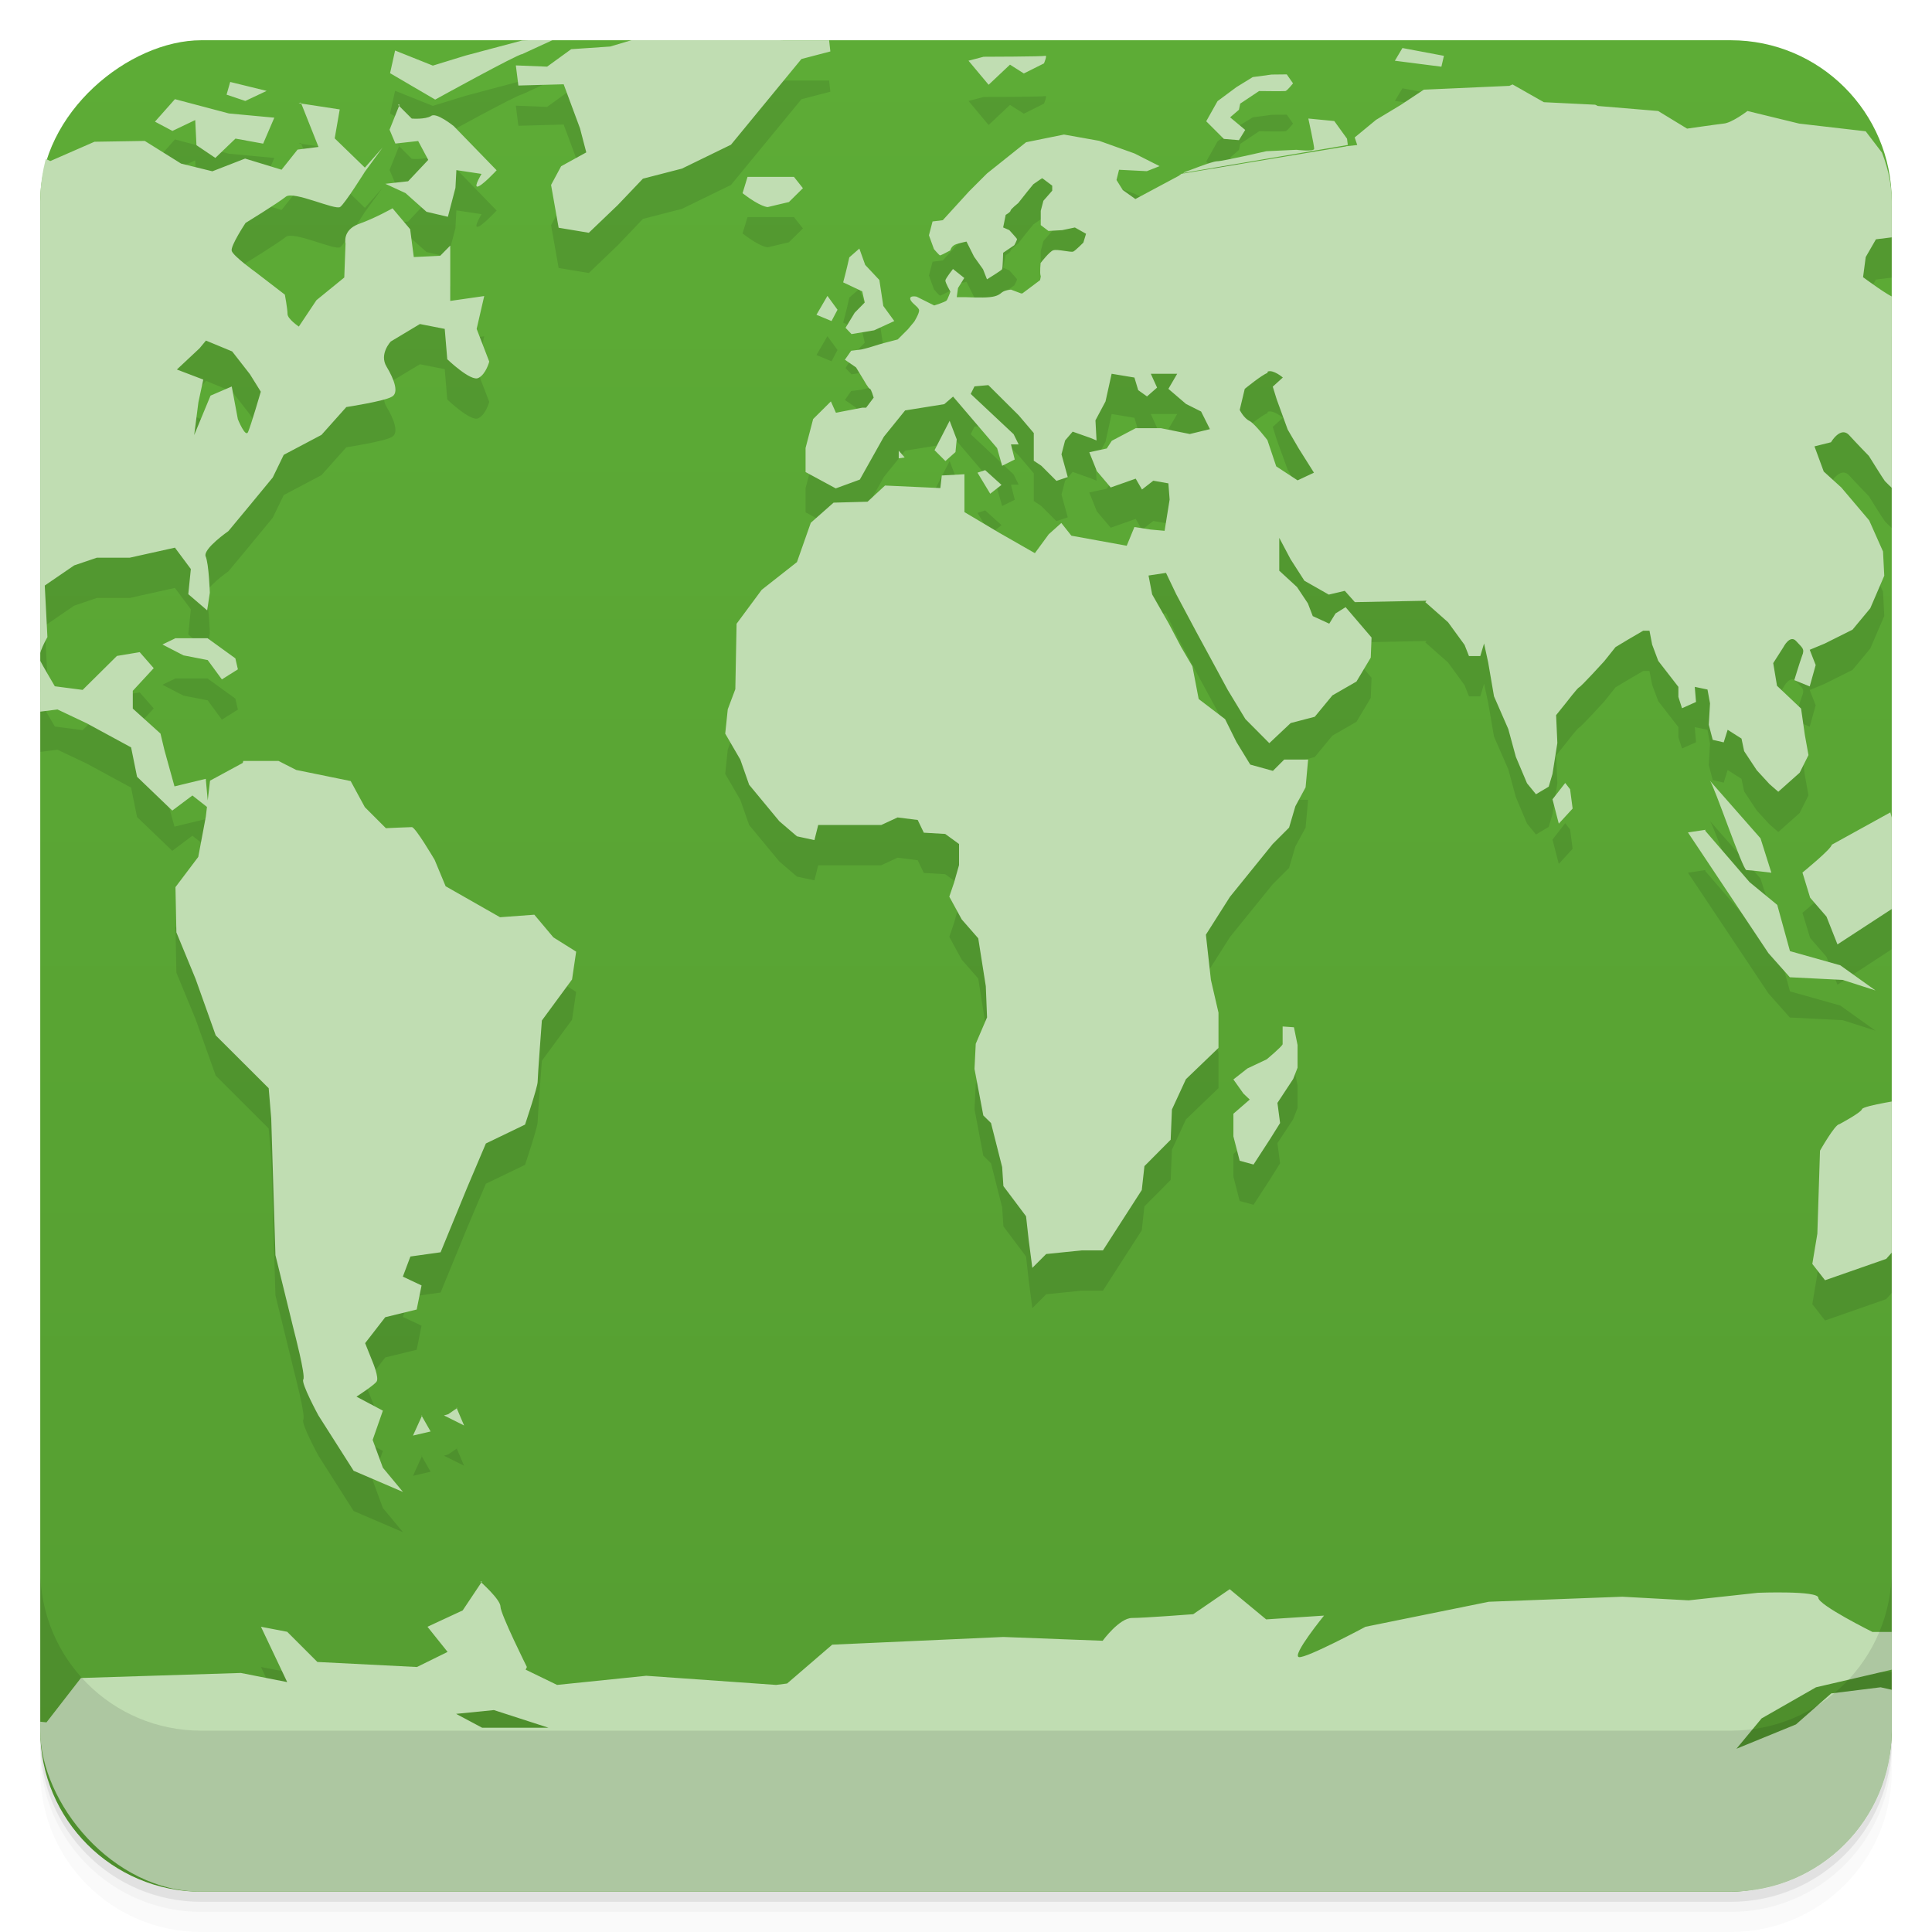<svg viewBox="0 0 48 48"><defs><linearGradient id="linearGradient3764" x1="1" x2="47" gradientUnits="userSpaceOnUse" gradientTransform="translate(-48,0.002)"><stop stop-color="#559d31" stop-opacity="1"/><stop offset="1" stop-color="#5dac36" stop-opacity="1"/></linearGradient><clipPath id="clipPath-859083172"><g transform="translate(0,-1004.362)"><rect rx="4" y="1005.36" x="1" height="46" width="46" fill="#1890d0"/></g></clipPath><clipPath id="clipPath-876759274"><g transform="translate(0,-1004.362)"><rect rx="4" y="1005.36" x="1" height="46" width="46" fill="#1890d0"/></g></clipPath></defs><g><path d="m 1 43 l 0 0.25 c 0 2.216 1.784 4 4 4 l 38 0 c 2.216 0 4 -1.784 4 -4 l 0 -0.25 c 0 2.216 -1.784 4 -4 4 l -38 0 c -2.216 0 -4 -1.784 -4 -4 z m 0 0.5 l 0 0.5 c 0 2.216 1.784 4 4 4 l 38 0 c 2.216 0 4 -1.784 4 -4 l 0 -0.5 c 0 2.216 -1.784 4 -4 4 l -38 0 c -2.216 0 -4 -1.784 -4 -4 z" opacity="0.02"/><path d="m 1 43.25 l 0 0.25 c 0 2.216 1.784 4 4 4 l 38 0 c 2.216 0 4 -1.784 4 -4 l 0 -0.25 c 0 2.216 -1.784 4 -4 4 l -38 0 c -2.216 0 -4 -1.784 -4 -4 z" opacity="0.05"/><path d="m 1 43 l 0 0.25 c 0 2.216 1.784 4 4 4 l 38 0 c 2.216 0 4 -1.784 4 -4 l 0 -0.25 c 0 2.216 -1.784 4 -4 4 l -38 0 c -2.216 0 -4 -1.784 -4 -4 z" opacity="0.1"/></g><g><rect width="46" height="46" x="-47" y="1" rx="4" transform="matrix(0,-1,1,0,0,0)" fill="url(#linearGradient3764)" fill-opacity="1"/></g><g><g clip-path="url(#clipPath-859083172)"><g opacity="0.1"><!-- color: #5dac36 --><g><path d="m 16 1.906 l -0.84 0.25 l -0.969 0.066 l -0.598 0.434 l -0.777 -0.031 l 0.063 0.5 l 1.125 -0.031 l 0.406 1.094 l 0.156 0.598 l -0.625 0.344 l -0.25 0.465 l 0.188 1.063 l 0.75 0.125 l 0.719 -0.688 l 0.625 -0.656 l 0.969 -0.25 l 1.219 -0.594 l 0.719 -0.875 l 1.031 -1.254 l 0.719 -0.188 l -0.031 -0.277 l -1.125 0 l -3.469 -0.094 m -2.219 0.063 l -0.813 0.035 l -1.406 0.375 l -0.813 0.25 l -0.938 -0.375 l -0.125 0.563 l 1.121 0.656 c 0 0 2.047 -1.129 2.16 -1.129 m 21.871 -0.152 l -0.188 0.316 l 1.156 0.148 l 0.063 -0.27 m -9.906 0 c -0.055 0.02 -1.531 0.023 -1.531 0.023 l -0.375 0.098 l 0.5 0.598 l 0.531 -0.5 l 0.344 0.219 l 0.5 -0.25 c 0 0 0.09 -0.211 0.031 -0.188 m 5.625 0.465 l -0.469 0.063 l -0.406 0.25 l -0.469 0.348 l -0.281 0.5 l 0.438 0.438 l 0.375 0.031 l 0.156 -0.254 l -0.375 -0.313 l 0.219 -0.188 l 0.031 -0.152 l 0.469 -0.313 c 0 0 0.609 0.008 0.656 0 c 0.047 -0.012 0.188 -0.191 0.188 -0.191 l -0.156 -0.223 m -26.25 0.188 l -0.09 0.316 l 0.465 0.156 l 0.531 -0.25 m 30.875 -0.125 l -2.125 0.094 l -0.566 0.375 l -0.621 0.375 l -0.531 0.438 l 0.063 0.188 l -0.281 0.031 l 0 0.004 l -4.086 0.68 l -3.578 2.691 l -0.375 0.281 l -0.031 0 l -0.25 -0.094 c 0 0 -0.145 0.008 -0.223 0.066 c -0.063 0.051 -0.121 0.102 -0.313 0.121 c -0.191 0.02 -0.563 0 -0.594 0 l -0.219 0 l 0.031 -0.227 l 0.156 -0.25 l -0.281 -0.223 c 0 0 -0.18 0.23 -0.188 0.281 c -0.008 0.055 0.125 0.281 0.125 0.281 c 0 0 -0.063 0.18 -0.094 0.219 c -0.031 0.039 -0.309 0.125 -0.309 0.125 l -0.438 -0.219 c 0 0 -0.18 -0.039 -0.156 0.063 c 0.023 0.102 0.219 0.195 0.219 0.281 c 0 0.082 -0.121 0.277 -0.121 0.277 l -0.156 0.188 l -0.254 0.254 l -0.344 0.09 c 0 0 -0.246 0.07 -0.313 0.094 c -0.063 0.023 -0.25 0.066 -0.25 0.066 l -0.25 0.031 l -0.156 0.223 l 0.277 0.191 l 0.188 0.309 c 0 0 0.125 0.223 0.156 0.223 c 0.031 0 0.094 0.219 0.094 0.219 l -0.188 0.25 l -0.098 0 l -0.652 0.125 l -0.125 -0.281 l -0.441 0.438 l -0.188 0.719 l 0 0.598 l 0.75 0.406 l 0.598 -0.219 l 0.598 -1.066 l 0.527 -0.652 l 0.973 -0.156 l 0.219 -0.188 l 1.094 1.281 l 0.125 0.438 l 0.313 -0.156 l -0.094 -0.375 l 0.191 0 l -0.125 -0.254 l -1.066 -1 l 0.094 -0.188 l 0.344 -0.031 l 0.754 0.75 l 0.375 0.441 l 0 0.688 l 0.188 0.125 l 0.375 0.375 l 0.281 -0.094 l -0.156 -0.566 l 0.09 -0.344 l 0.188 -0.219 l 0.441 0.156 l 0.152 0.063 l -0.027 -0.5 l 0.25 -0.469 l 0.152 -0.688 l 0.566 0.094 l 0.094 0.313 l 0.219 0.156 l 0.25 -0.219 l -0.156 -0.344 l 0.656 0 l -0.219 0.375 l 0.438 0.375 l 0.375 0.188 l 0.219 0.438 l -0.5 0.121 l -0.719 -0.145 l -0.625 0 l -0.594 0.313 l -0.125 0.191 l -0.434 0.094 l 0.188 0.469 l 0.344 0.406 l 0.621 -0.219 l 0.156 0.27 l 0.281 -0.219 l 0.375 0.066 l 0.031 0.402 l -0.125 0.777 l -0.344 -0.031 l -0.406 -0.063 l -0.191 0.465 l -1.375 -0.25 l -0.25 -0.316 l -0.313 0.281 l -0.344 0.469 l -0.875 -0.5 l -0.875 -0.52 l 0 -0.941 l -0.563 0.031 l -0.035 0.313 l -1.375 -0.063 l -0.434 0.402 l -0.844 0.023 l -0.566 0.5 l -0.344 0.977 l -0.875 0.688 l -0.625 0.844 l -0.031 1.625 l -0.188 0.5 l -0.063 0.605 l 0.375 0.645 l 0.219 0.625 l 0.75 0.906 l 0.438 0.375 l 0.434 0.094 l 0.094 -0.375 l 1.566 0 l 0.406 -0.188 l 0.5 0.063 l 0.152 0.316 l 0.531 0.031 l 0.344 0.25 l 0 0.523 l -0.125 0.441 l -0.117 0.344 l 0.309 0.566 l 0.41 0.469 l 0.188 1.191 l 0.031 0.773 l -0.281 0.656 l -0.031 0.625 l 0.219 1.156 l 0.191 0.188 l 0.277 1.094 l 0.031 0.473 l 0.563 0.75 l 0.066 0.594 l 0.09 0.688 l 0.344 -0.344 l 0.879 -0.09 l 0.531 0 l 0.965 -1.5 l 0.066 -0.594 l 0.652 -0.656 l 0.031 -0.75 l 0.348 -0.754 l 0.809 -0.777 l 0 -0.875 l -0.188 -0.813 l -0.125 -1.125 l 0.598 -0.941 l 1.063 -1.313 l 0.406 -0.406 l 0.156 -0.531 l 0.254 -0.469 l 0.063 -0.691 l -0.594 0 l -0.281 0.281 l -0.563 -0.156 l -0.344 -0.563 l -0.281 -0.566 l -0.656 -0.5 l -0.156 -0.813 l -0.277 -0.473 l -0.313 -0.594 l -0.41 -0.719 l -0.09 -0.469 l 0.434 -0.066 l 0.254 0.531 l 0.5 0.938 l 0.375 0.691 l 0.406 0.75 l 0.438 0.723 l 0.594 0.598 l 0.531 -0.5 l 0.598 -0.156 l 0.438 -0.531 l 0.598 -0.344 l 0.355 -0.594 l 0.02 -0.5 l -0.27 -0.316 l -0.375 -0.438 l -0.25 0.156 l -0.156 0.254 l -0.41 -0.188 l -0.121 -0.316 l -0.27 -0.406 l -0.441 -0.406 l 0 -0.816 l 0.281 0.531 l 0.344 0.535 l 0.605 0.344 l 0.398 -0.094 l 0.25 0.281 l 1.781 -0.035 l -0.031 0.035 l 0.566 0.5 l 0.41 0.563 l 0.109 0.277 l 0.281 0 l 0.094 -0.313 l 0.102 0.469 l 0.145 0.844 l 0.355 0.813 l 0.188 0.691 l 0.277 0.656 l 0.223 0.273 l 0.316 -0.188 l 0.094 -0.316 l 0.121 -0.77 l -0.031 -0.691 l 0.254 -0.316 c 0 0 0.273 -0.355 0.316 -0.375 c 0.047 -0.012 0.625 -0.648 0.625 -0.648 l 0.281 -0.352 l 0.313 -0.188 l 0.375 -0.219 l 0.156 0 l 0.066 0.344 l 0.152 0.406 l 0.5 0.645 l 0 0.25 l 0.09 0.281 l 0.348 -0.156 l -0.031 -0.375 l 0.316 0.066 l 0.063 0.344 l -0.031 0.531 l 0.098 0.375 l 0.273 0.063 l 0.098 -0.313 l 0.344 0.219 l 0.066 0.313 l 0.313 0.473 l 0.316 0.344 l 0.219 0.191 l 0.531 -0.473 l 0.219 -0.438 l -0.09 -0.5 l -0.094 -0.656 l -0.598 -0.566 l -0.094 -0.563 l 0.254 -0.398 c 0 0 0.16 -0.316 0.313 -0.152 c 0.148 0.168 0.227 0.188 0.148 0.375 c -0.066 0.184 -0.191 0.598 -0.191 0.598 l 0.383 0.156 l 0.148 -0.531 l -0.148 -0.379 l 0.375 -0.156 l 0.688 -0.344 l 0.441 -0.531 l 0.348 -0.809 l -0.031 -0.602 l -0.344 -0.773 l -0.691 -0.816 l -0.438 -0.398 l -0.23 -0.625 l 0.41 -0.102 c 0 0 0.23 -0.395 0.441 -0.188 c 0.199 0.219 0.5 0.527 0.5 0.527 c 0 0 0.352 0.566 0.398 0.625 c 0.059 0.066 0.418 0.398 0.477 0.473 c 0.051 0.063 0.273 0.313 0.273 0.313 l 0.375 -0.523 l 0.094 -0.102 l 0 -0.188 l -0.527 -0.316 l -0.465 -0.434 l 0.344 -0.754 l 0.566 -0.277 l 0.094 -0.254 l 0 -1.469 l -0.277 -0.566 l -0.313 -0.441 c 0 0 -0.32 -0.047 -0.402 -0.027 c -0.086 0.016 -0.781 -0.5 -0.781 -0.5 l 0.066 -0.5 l 0.254 -0.441 l 1.191 -0.148 l 0.273 0.027 l 0 -0.313 l -1.719 -2.25 l -1.652 -0.191 l -1.285 -0.313 c 0 0 -0.387 0.297 -0.594 0.313 c -0.203 0.023 -0.906 0.125 -0.906 0.125 l -0.719 -0.438 l -1.5 -0.125 l -0.063 -0.031 l -1.277 -0.063 l -0.777 -0.441 m -11.73 4.898 l 3.578 -2.703 l -1.219 0.652 l -0.313 -0.223 l -0.156 -0.25 l 0.063 -0.254 l 0.691 0.035 l 0.316 -0.125 l -0.625 -0.316 l -0.875 -0.313 l -0.875 -0.156 l -0.941 0.191 l -0.973 0.777 l -0.441 0.441 l -0.656 0.719 l -0.254 0.031 l -0.09 0.344 l 0.125 0.344 c 0 0 0.133 0.156 0.152 0.156 c 0.02 0 0.254 -0.125 0.254 -0.125 c 0 0 0.023 -0.117 0.152 -0.156 c 0.129 -0.039 0.25 -0.063 0.25 -0.063 l 0.188 0.375 l 0.223 0.313 l 0.098 0.25 c 0 0 0.363 -0.223 0.375 -0.25 c 0.016 -0.031 0.027 -0.41 0.027 -0.41 l 0.277 -0.188 c 0 0 0.074 -0.133 0.066 -0.156 c -0.012 -0.023 -0.191 -0.219 -0.191 -0.219 l -0.152 -0.066 l 0.063 -0.313 c 0 0 0.121 -0.066 0.121 -0.105 c 0 -0.035 0.191 -0.188 0.191 -0.188 l 0.219 -0.277 l 0.156 -0.191 l 0.219 -0.152 l 0.25 0.188 l 0 0.125 l -0.219 0.25 l -0.066 0.25 l 0 0.355 l 0.191 0.145 l 0.344 -0.02 l 0.313 -0.066 l 0.277 0.156 l -0.066 0.219 c 0 0 -0.188 0.191 -0.25 0.223 c -0.063 0.027 -0.395 -0.066 -0.5 -0.031 c -0.094 0.031 -0.313 0.316 -0.313 0.316 c 0 0 -0.023 0.25 0 0.313 c 0.012 0.023 -0.008 0.07 -0.016 0.129 m 3.563 -2.68 l 4.086 -0.695 l -0.02 -0.156 l -0.316 -0.438 l -0.645 -0.063 c 0 0 0.145 0.664 0.145 0.75 c 0 0.082 -0.438 0.027 -0.438 0.027 l -0.75 0.035 c 0 0 -1.09 0.25 -1.223 0.25 c -0.133 0 -0.77 0.262 -0.813 0.27 m -25.08 -1.813 l -0.496 0.559 l 0.434 0.23 l 0.566 -0.27 l 0.031 0.625 l 0.469 0.316 l 0.5 -0.48 l 0.688 0.125 l 0.277 -0.645 l -1.129 -0.105 m 1.789 -0.27 l 0.438 1.102 l -0.52 0.066 l -0.398 0.5 l -0.906 -0.277 l -0.813 0.316 l -0.777 -0.191 l -0.902 -0.563 l -1.25 0.02 l -1.098 0.48 l -0.727 -0.355 l -0.438 -0.02 l 0 13.594 l 0.844 0.469 l 0.5 -0.063 l 0.727 0.344 l 1.102 0.598 l 0.148 0.73 l 0.875 0.84 l 0.5 -0.375 l 0.398 0.313 l -0.066 -0.727 l -0.777 0.188 l -0.25 -0.902 l -0.098 -0.41 l -0.688 -0.621 l 0 -0.441 l 0.52 -0.563 l -0.348 -0.398 l -0.566 0.094 l -0.852 0.844 l -0.691 -0.09 c 0 0 -0.313 -0.531 -0.375 -0.656 c -0.063 -0.125 0.191 -0.566 0.191 -0.566 l -0.066 -1.281 l 0.73 -0.5 l 0.563 -0.191 l 0.816 0 l 1.125 -0.25 l 0.395 0.531 l -0.063 0.625 l 0.469 0.402 l 0.066 -0.438 c 0 0 -0.023 -0.719 -0.105 -0.906 c -0.063 -0.188 0.566 -0.625 0.566 -0.625 l 0.5 -0.602 l 0.602 -0.73 l 0.273 -0.563 l 0.938 -0.496 l 0.617 -0.691 c 0 0 0.941 -0.145 1.125 -0.254 c 0.191 -0.09 0.066 -0.434 -0.125 -0.75 c -0.191 -0.313 0.105 -0.625 0.105 -0.625 l 0.723 -0.434 l 0.617 0.121 l 0.063 0.754 c 0 0 0.586 0.563 0.773 0.465 c 0.188 -0.09 0.27 -0.406 0.27 -0.406 l -0.313 -0.813 l 0.188 -0.816 l -0.844 0.121 l 0 -1.375 l -0.25 0.254 l -0.656 0.031 l -0.09 -0.691 l -0.438 -0.52 c 0 0 -0.441 0.25 -0.855 0.395 c -0.395 0.156 -0.313 0.48 -0.313 0.48 l -0.031 0.844 l -0.691 0.563 l -0.438 0.656 c 0 0 -0.281 -0.188 -0.281 -0.313 c 0 -0.125 -0.066 -0.48 -0.066 -0.48 l -0.727 -0.559 c 0 0 -0.566 -0.406 -0.594 -0.531 c -0.031 -0.125 0.344 -0.691 0.344 -0.691 c 0 0 0.813 -0.5 1 -0.652 c 0.188 -0.156 1.227 0.344 1.352 0.254 c 0.125 -0.094 0.613 -0.875 0.613 -0.875 l 0.441 -0.602 l -0.441 0.5 l -0.75 -0.727 l 0.125 -0.719 l -1.02 -0.156 m 2.508 0.035 l -0.25 0.625 l 0.145 0.344 l 0.566 -0.063 l 0.25 0.469 l -0.5 0.531 l -0.566 0.063 l 0.5 0.23 l 0.523 0.465 l 0.531 0.125 l 0.188 -0.719 l 0.023 -0.441 l 0.625 0.094 c 0 0 -0.191 0.316 -0.105 0.316 c 0.105 0 0.48 -0.406 0.48 -0.406 l -1.066 -1.098 c 0 0 -0.438 -0.355 -0.563 -0.25 c -0.148 0.09 -0.48 0.063 -0.48 0.063 l -0.344 -0.344 m 8.688 1.789 l -0.125 0.41 c 0.453 0.348 0.625 0.344 0.625 0.344 l 0.527 -0.125 l 0.348 -0.344 l -0.223 -0.281 l -1.152 0 m 2.777 1.781 l -0.25 0.219 c -0.066 0.305 -0.152 0.621 -0.152 0.621 l 0.473 0.223 l 0.063 0.277 l -0.25 0.254 l -0.227 0.375 l 0.148 0.156 l 0.563 -0.094 l 0.5 -0.23 l -0.273 -0.375 l -0.098 -0.645 l -0.352 -0.375 m -0.938 0.77 l -0.273 0.469 l 0.375 0.156 l 0.148 -0.281 m -15.691 0.766 l 0.652 0.27 l 0.441 0.566 l 0.27 0.434 c 0 0 -0.246 0.844 -0.316 1 c -0.063 0.156 -0.254 -0.316 -0.254 -0.316 l -0.152 -0.813 l -0.527 0.227 l -0.406 0.98 l 0.105 -0.816 l 0.121 -0.563 l -0.656 -0.25 l 0.563 -0.527 l 0.156 -0.188 m 26.383 0.766 c 0.141 -0.055 0.375 0.148 0.375 0.148 l -0.25 0.227 l 0.098 0.316 l 0.273 0.75 l 0.273 0.469 l 0.379 0.602 l -0.406 0.191 l -0.531 -0.348 l -0.219 -0.652 c 0 0 -0.305 -0.398 -0.438 -0.473 c -0.148 -0.066 -0.25 -0.277 -0.25 -0.277 l 0.125 -0.523 c 0 0 0.43 -0.352 0.563 -0.395 m -7.895 1.188 l -0.375 0.73 l 0.27 0.27 l 0.25 -0.223 l 0.031 -0.316 m -1.441 0.281 l 0 0.191 l 0.148 -0.023 m 2 0.316 l -0.191 0.063 l 0.316 0.523 l 0.281 -0.219 m -20.531 3.813 l -0.316 0.152 l 0.523 0.27 l 0.602 0.117 l 0.352 0.48 l 0.398 -0.25 l -0.063 -0.273 l -0.691 -0.5 l -0.813 0 m 1.688 3.098 l -0.813 0.441 l -0.105 0.895 l -0.188 1 l -0.566 0.75 l 0.023 1.125 l 0.477 1.156 l 0.5 1.402 l 1.316 1.313 l 0.063 0.75 l 0.105 3.398 l 0.465 1.895 c 0 0 0.289 1.105 0.227 1.191 c -0.063 0.09 0.375 0.895 0.375 0.895 l 0.875 1.375 l 1.227 0.527 l -0.5 -0.602 l -0.254 -0.691 l 0.254 -0.727 l -0.656 -0.348 c 0 0 0.441 -0.285 0.5 -0.375 c 0.066 -0.094 -0.094 -0.477 -0.094 -0.477 l -0.191 -0.477 l 0.5 -0.645 l 0.781 -0.191 l 0.121 -0.598 l -0.465 -0.219 l 0.188 -0.5 l 0.75 -0.105 l 0.656 -1.598 l 0.469 -1.105 l 0.973 -0.469 c 0 0 0.313 -0.934 0.313 -1.063 c 0 -0.133 0.105 -1.523 0.105 -1.523 l 0.75 -1.02 l 0.102 -0.691 l -0.566 -0.355 l -0.473 -0.563 l -0.852 0.063 l -1.352 -0.77 l -0.273 -0.656 c 0 0 -0.477 -0.813 -0.566 -0.813 c -0.094 0 -0.645 0.027 -0.645 0.027 l -0.523 -0.523 l -0.352 -0.648 l -1.355 -0.277 l -0.438 -0.223 l -0.875 0 m 36.438 0.492 c 0.109 0.129 0.816 2.219 0.906 2.219 c 0.086 0 0.621 0.066 0.621 0.066 l -0.27 -0.855 m -4.852 -1.375 l -0.316 0.406 l 0.156 0.605 l 0.344 -0.375 l -0.063 -0.48 m 7.973 0.566 l -1.473 0.813 c 0 0.098 -0.727 0.691 -0.727 0.691 l 0.191 0.625 l 0.406 0.469 l 0.273 0.691 l 1.875 -1.223 l -0.563 -2.063 m -4.586 0.438 l -0.441 0.066 l 2 3 l 0.531 0.598 l 1.313 0.066 l 0.816 0.262 l -0.875 -0.625 l -1.25 -0.352 l -0.316 -1.148 l -0.688 -0.566 l -1.105 -1.281 m -10.496 4.867 l 0 0.441 c -0.02 0.063 -0.395 0.375 -0.395 0.375 l -0.48 0.227 l -0.348 0.273 l 0.25 0.352 l 0.156 0.148 l -0.406 0.352 l 0 0.563 l 0.156 0.605 l 0.344 0.094 l 0.406 -0.625 l 0.254 -0.406 l -0.066 -0.5 l 0.391 -0.594 l 0.109 -0.281 l 0 -0.563 l -0.09 -0.441 m 15.773 0.719 c -0.023 0 -0.031 0.031 -0.031 0.031 l -0.5 1.031 c 0 0 -1.105 0.164 -1.129 0.254 c -0.023 0.086 -0.566 0.375 -0.566 0.375 c -0.105 0 -0.477 0.656 -0.477 0.656 l -0.066 2.063 l -0.125 0.75 l 0.316 0.406 l 1.52 -0.531 l 0.5 -0.563 l 0.523 0 l 0 -4.48 m -36.523 8.746 l -0.227 0.156 l -0.105 0.031 l 0.5 0.25 l -0.188 -0.441 m -0.855 0.191 l -0.227 0.5 l 0.438 -0.102 l -0.227 -0.398 m 1.504 4.125 l -0.48 0.719 l -0.875 0.406 l 0.5 0.625 l -0.762 0.375 l -2.473 -0.125 l -0.75 -0.75 l -0.652 -0.125 l 0.652 1.375 l -1.152 -0.227 l -3.973 0.125 l -0.855 1.102 l -1.227 -0.125 l -0.113 0.254 l 0 4.09 l 45.28 0 l 2.73 -1.781 l 0 -1.902 l -0.125 -1.188 l -0.977 -0.219 l -1.227 0.152 l -0.875 0.77 l -1.48 0.605 l 0.625 -0.754 l 1.352 -0.773 l 2.148 -0.5 l 0.25 -0.875 l -0.996 0 c 0 0 -1.344 -0.668 -1.344 -0.848 c 0 -0.184 -1.5 -0.125 -1.5 -0.125 l -1.723 0.188 l -1.648 -0.09 l -3.316 0.125 l -3.063 0.621 c 0 0 -1.48 0.793 -1.656 0.754 c -0.18 -0.043 0.625 -1.031 0.625 -1.031 l -1.438 0.094 l -0.906 -0.75 l -0.906 0.621 c 0 0 -1.215 0.094 -1.52 0.094 c -0.316 0 -0.73 0.566 -0.73 0.566 l -2.469 -0.094 l -4.25 0.191 l -1.121 0.965 l -0.273 0.035 l -3.227 -0.227 l -2.215 0.227 l -0.781 -0.379 l 0.031 -0.066 c 0 0 -0.656 -1.316 -0.656 -1.5 c 0 -0.18 -0.5 -0.621 -0.5 -0.621 m 0.336 3.191 l 1.355 0.438 l -1.648 0 l -0.645 -0.344 m 0.977 -0.102" stroke="none" fill-rule="nonzero" fill-opacity="1" fill="#000"/></g></g></g></g><g><g clip-path="url(#clipPath-876759274)"><g transform="translate(0,-1)"><!-- color: #5dac36 --><g><path d="m 16 1.906 l -0.84 0.25 l -0.969 0.066 l -0.598 0.434 l -0.777 -0.031 l 0.063 0.5 l 1.125 -0.031 l 0.406 1.094 l 0.156 0.598 l -0.625 0.344 l -0.25 0.465 l 0.188 1.063 l 0.75 0.125 l 0.719 -0.688 l 0.625 -0.656 l 0.969 -0.25 l 1.219 -0.594 l 0.719 -0.875 l 1.031 -1.254 l 0.719 -0.188 l -0.031 -0.277 l -1.125 0 l -3.469 -0.094 m -2.219 0.063 l -0.813 0.035 l -1.406 0.375 l -0.813 0.25 l -0.938 -0.375 l -0.125 0.563 l 1.121 0.656 c 0 0 2.047 -1.129 2.16 -1.129 m 21.871 -0.152 l -0.188 0.316 l 1.156 0.148 l 0.063 -0.27 m -9.906 0 c -0.055 0.02 -1.531 0.023 -1.531 0.023 l -0.375 0.098 l 0.5 0.598 l 0.531 -0.5 l 0.344 0.219 l 0.5 -0.25 c 0 0 0.09 -0.211 0.031 -0.188 m 5.625 0.465 l -0.469 0.063 l -0.406 0.25 l -0.469 0.348 l -0.281 0.5 l 0.438 0.438 l 0.375 0.031 l 0.156 -0.254 l -0.375 -0.313 l 0.219 -0.188 l 0.031 -0.152 l 0.469 -0.313 c 0 0 0.609 0.008 0.656 0 c 0.047 -0.012 0.188 -0.191 0.188 -0.191 l -0.156 -0.223 m -26.25 0.188 l -0.09 0.316 l 0.465 0.156 l 0.531 -0.25 m 30.875 -0.125 l -2.125 0.094 l -0.566 0.375 l -0.621 0.375 l -0.531 0.438 l 0.063 0.188 l -0.281 0.031 l 0 0.004 l -4.086 0.68 l -3.578 2.691 l -0.375 0.281 l -0.031 0 l -0.25 -0.094 c 0 0 -0.145 0.008 -0.223 0.066 c -0.063 0.051 -0.121 0.102 -0.313 0.121 c -0.191 0.02 -0.563 0 -0.594 0 l -0.219 0 l 0.031 -0.227 l 0.156 -0.25 l -0.281 -0.223 c 0 0 -0.18 0.23 -0.188 0.281 c -0.008 0.055 0.125 0.281 0.125 0.281 c 0 0 -0.063 0.18 -0.094 0.219 c -0.031 0.039 -0.309 0.125 -0.309 0.125 l -0.438 -0.219 c 0 0 -0.18 -0.039 -0.156 0.063 c 0.023 0.102 0.219 0.195 0.219 0.281 c 0 0.082 -0.121 0.277 -0.121 0.277 l -0.156 0.188 l -0.254 0.254 l -0.344 0.09 c 0 0 -0.246 0.07 -0.313 0.094 c -0.063 0.023 -0.25 0.066 -0.25 0.066 l -0.25 0.031 l -0.156 0.223 l 0.277 0.191 l 0.188 0.309 c 0 0 0.125 0.223 0.156 0.223 c 0.031 0 0.094 0.219 0.094 0.219 l -0.188 0.25 l -0.098 0 l -0.652 0.125 l -0.125 -0.281 l -0.441 0.438 l -0.188 0.719 l 0 0.598 l 0.75 0.406 l 0.598 -0.219 l 0.598 -1.066 l 0.527 -0.652 l 0.973 -0.156 l 0.219 -0.188 l 1.094 1.281 l 0.125 0.438 l 0.313 -0.156 l -0.094 -0.375 l 0.191 0 l -0.125 -0.254 l -1.066 -1 l 0.094 -0.188 l 0.344 -0.031 l 0.754 0.75 l 0.375 0.441 l 0 0.688 l 0.188 0.125 l 0.375 0.375 l 0.281 -0.094 l -0.156 -0.566 l 0.09 -0.344 l 0.188 -0.219 l 0.441 0.156 l 0.152 0.063 l -0.027 -0.5 l 0.25 -0.469 l 0.152 -0.688 l 0.566 0.094 l 0.094 0.313 l 0.219 0.156 l 0.25 -0.219 l -0.156 -0.344 l 0.656 0 l -0.219 0.375 l 0.438 0.375 l 0.375 0.188 l 0.219 0.438 l -0.5 0.121 l -0.719 -0.145 l -0.625 0 l -0.594 0.313 l -0.125 0.191 l -0.434 0.094 l 0.188 0.469 l 0.344 0.406 l 0.621 -0.219 l 0.156 0.27 l 0.281 -0.219 l 0.375 0.066 l 0.031 0.402 l -0.125 0.777 l -0.344 -0.031 l -0.406 -0.063 l -0.191 0.465 l -1.375 -0.25 l -0.25 -0.316 l -0.313 0.281 l -0.344 0.469 l -0.875 -0.5 l -0.875 -0.52 l 0 -0.941 l -0.563 0.031 l -0.035 0.313 l -1.375 -0.063 l -0.434 0.402 l -0.844 0.023 l -0.566 0.5 l -0.344 0.977 l -0.875 0.688 l -0.625 0.844 l -0.031 1.625 l -0.188 0.5 l -0.063 0.605 l 0.375 0.645 l 0.219 0.625 l 0.75 0.906 l 0.438 0.375 l 0.434 0.094 l 0.094 -0.375 l 1.566 0 l 0.406 -0.188 l 0.5 0.063 l 0.152 0.316 l 0.531 0.031 l 0.344 0.25 l 0 0.523 l -0.125 0.441 l -0.117 0.344 l 0.309 0.566 l 0.41 0.469 l 0.188 1.191 l 0.031 0.773 l -0.281 0.656 l -0.031 0.625 l 0.219 1.156 l 0.191 0.188 l 0.277 1.094 l 0.031 0.473 l 0.563 0.75 l 0.066 0.594 l 0.09 0.688 l 0.344 -0.344 l 0.879 -0.09 l 0.531 0 l 0.965 -1.5 l 0.066 -0.594 l 0.652 -0.656 l 0.031 -0.75 l 0.348 -0.754 l 0.809 -0.777 l 0 -0.875 l -0.188 -0.813 l -0.125 -1.125 l 0.598 -0.941 l 1.063 -1.313 l 0.406 -0.406 l 0.156 -0.531 l 0.254 -0.469 l 0.063 -0.691 l -0.594 0 l -0.281 0.281 l -0.563 -0.156 l -0.344 -0.563 l -0.281 -0.566 l -0.656 -0.5 l -0.156 -0.813 l -0.277 -0.473 l -0.313 -0.594 l -0.41 -0.719 l -0.09 -0.469 l 0.434 -0.066 l 0.254 0.531 l 0.5 0.938 l 0.375 0.691 l 0.406 0.75 l 0.438 0.723 l 0.594 0.598 l 0.531 -0.5 l 0.598 -0.156 l 0.438 -0.531 l 0.598 -0.344 l 0.355 -0.594 l 0.02 -0.5 l -0.27 -0.316 l -0.375 -0.438 l -0.25 0.156 l -0.156 0.254 l -0.41 -0.188 l -0.121 -0.316 l -0.27 -0.406 l -0.441 -0.406 l 0 -0.816 l 0.281 0.531 l 0.344 0.535 l 0.605 0.344 l 0.398 -0.094 l 0.25 0.281 l 1.781 -0.035 l -0.031 0.035 l 0.566 0.5 l 0.41 0.563 l 0.109 0.277 l 0.281 0 l 0.094 -0.313 l 0.102 0.469 l 0.145 0.844 l 0.355 0.813 l 0.188 0.691 l 0.277 0.656 l 0.223 0.273 l 0.316 -0.188 l 0.094 -0.316 l 0.121 -0.77 l -0.031 -0.691 l 0.254 -0.316 c 0 0 0.273 -0.355 0.316 -0.375 c 0.047 -0.012 0.625 -0.648 0.625 -0.648 l 0.281 -0.352 l 0.313 -0.188 l 0.375 -0.219 l 0.156 0 l 0.066 0.344 l 0.152 0.406 l 0.5 0.645 l 0 0.25 l 0.09 0.281 l 0.348 -0.156 l -0.031 -0.375 l 0.316 0.066 l 0.063 0.344 l -0.031 0.531 l 0.098 0.375 l 0.273 0.063 l 0.098 -0.313 l 0.344 0.219 l 0.066 0.313 l 0.313 0.473 l 0.316 0.344 l 0.219 0.191 l 0.531 -0.473 l 0.219 -0.438 l -0.09 -0.5 l -0.094 -0.656 l -0.598 -0.566 l -0.094 -0.563 l 0.254 -0.398 c 0 0 0.16 -0.316 0.313 -0.152 c 0.148 0.168 0.227 0.188 0.148 0.375 c -0.066 0.184 -0.191 0.598 -0.191 0.598 l 0.383 0.156 l 0.148 -0.531 l -0.148 -0.379 l 0.375 -0.156 l 0.688 -0.344 l 0.441 -0.531 l 0.348 -0.809 l -0.031 -0.602 l -0.344 -0.773 l -0.691 -0.816 l -0.438 -0.398 l -0.23 -0.625 l 0.41 -0.102 c 0 0 0.23 -0.395 0.441 -0.188 c 0.199 0.219 0.5 0.527 0.5 0.527 c 0 0 0.352 0.566 0.398 0.625 c 0.059 0.066 0.418 0.398 0.477 0.473 c 0.051 0.063 0.273 0.313 0.273 0.313 l 0.375 -0.523 l 0.094 -0.102 l 0 -0.188 l -0.527 -0.316 l -0.465 -0.434 l 0.344 -0.754 l 0.566 -0.277 l 0.094 -0.254 l 0 -1.469 l -0.277 -0.566 l -0.313 -0.441 c 0 0 -0.32 -0.047 -0.402 -0.027 c -0.086 0.016 -0.781 -0.5 -0.781 -0.5 l 0.066 -0.5 l 0.254 -0.441 l 1.191 -0.148 l 0.273 0.027 l 0 -0.313 l -1.719 -2.25 l -1.652 -0.191 l -1.285 -0.313 c 0 0 -0.387 0.297 -0.594 0.313 c -0.203 0.023 -0.906 0.125 -0.906 0.125 l -0.719 -0.438 l -1.5 -0.125 l -0.063 -0.031 l -1.277 -0.063 l -0.777 -0.441 m -11.73 4.898 l 3.578 -2.703 l -1.219 0.652 l -0.313 -0.223 l -0.156 -0.25 l 0.063 -0.254 l 0.691 0.035 l 0.316 -0.125 l -0.625 -0.316 l -0.875 -0.313 l -0.875 -0.156 l -0.941 0.191 l -0.973 0.777 l -0.441 0.441 l -0.656 0.719 l -0.254 0.031 l -0.09 0.344 l 0.125 0.344 c 0 0 0.133 0.156 0.152 0.156 c 0.02 0 0.254 -0.125 0.254 -0.125 c 0 0 0.023 -0.117 0.152 -0.156 c 0.129 -0.039 0.25 -0.063 0.25 -0.063 l 0.188 0.375 l 0.223 0.313 l 0.098 0.25 c 0 0 0.363 -0.223 0.375 -0.25 c 0.016 -0.031 0.027 -0.41 0.027 -0.41 l 0.277 -0.188 c 0 0 0.074 -0.133 0.066 -0.156 c -0.012 -0.023 -0.191 -0.219 -0.191 -0.219 l -0.152 -0.066 l 0.063 -0.313 c 0 0 0.121 -0.066 0.121 -0.105 c 0 -0.035 0.191 -0.188 0.191 -0.188 l 0.219 -0.277 l 0.156 -0.191 l 0.219 -0.152 l 0.25 0.188 l 0 0.125 l -0.219 0.25 l -0.066 0.25 l 0 0.355 l 0.191 0.145 l 0.344 -0.02 l 0.313 -0.066 l 0.277 0.156 l -0.066 0.219 c 0 0 -0.188 0.191 -0.25 0.223 c -0.063 0.027 -0.395 -0.066 -0.5 -0.031 c -0.094 0.031 -0.313 0.316 -0.313 0.316 c 0 0 -0.023 0.25 0 0.313 c 0.012 0.023 -0.008 0.07 -0.016 0.129 m 3.563 -2.68 l 4.086 -0.695 l -0.02 -0.156 l -0.316 -0.438 l -0.645 -0.063 c 0 0 0.145 0.664 0.145 0.75 c 0 0.082 -0.438 0.027 -0.438 0.027 l -0.75 0.035 c 0 0 -1.09 0.25 -1.223 0.25 c -0.133 0 -0.77 0.262 -0.813 0.27 m -25.08 -1.813 l -0.496 0.559 l 0.434 0.23 l 0.566 -0.27 l 0.031 0.625 l 0.469 0.316 l 0.5 -0.48 l 0.688 0.125 l 0.277 -0.645 l -1.129 -0.105 m 1.789 -0.27 l 0.438 1.102 l -0.52 0.066 l -0.398 0.5 l -0.906 -0.277 l -0.813 0.316 l -0.777 -0.191 l -0.902 -0.563 l -1.25 0.02 l -1.098 0.48 l -0.727 -0.355 l -0.438 -0.02 l 0 13.594 l 0.844 0.469 l 0.5 -0.063 l 0.727 0.344 l 1.102 0.598 l 0.148 0.73 l 0.875 0.84 l 0.5 -0.375 l 0.398 0.313 l -0.066 -0.727 l -0.777 0.188 l -0.25 -0.902 l -0.098 -0.41 l -0.688 -0.621 l 0 -0.441 l 0.52 -0.563 l -0.348 -0.398 l -0.566 0.094 l -0.852 0.844 l -0.691 -0.09 c 0 0 -0.313 -0.531 -0.375 -0.656 c -0.063 -0.125 0.191 -0.566 0.191 -0.566 l -0.066 -1.281 l 0.73 -0.5 l 0.563 -0.191 l 0.816 0 l 1.125 -0.25 l 0.395 0.531 l -0.063 0.625 l 0.469 0.402 l 0.066 -0.438 c 0 0 -0.023 -0.719 -0.105 -0.906 c -0.063 -0.188 0.566 -0.625 0.566 -0.625 l 0.5 -0.602 l 0.602 -0.73 l 0.273 -0.563 l 0.938 -0.496 l 0.617 -0.691 c 0 0 0.941 -0.145 1.125 -0.254 c 0.191 -0.09 0.066 -0.434 -0.125 -0.75 c -0.191 -0.313 0.105 -0.625 0.105 -0.625 l 0.723 -0.434 l 0.617 0.121 l 0.063 0.754 c 0 0 0.586 0.563 0.773 0.465 c 0.188 -0.09 0.27 -0.406 0.27 -0.406 l -0.313 -0.813 l 0.188 -0.816 l -0.844 0.121 l 0 -1.375 l -0.25 0.254 l -0.656 0.031 l -0.09 -0.691 l -0.438 -0.52 c 0 0 -0.441 0.25 -0.855 0.395 c -0.395 0.156 -0.313 0.48 -0.313 0.48 l -0.031 0.844 l -0.691 0.563 l -0.438 0.656 c 0 0 -0.281 -0.188 -0.281 -0.313 c 0 -0.125 -0.066 -0.48 -0.066 -0.48 l -0.727 -0.559 c 0 0 -0.566 -0.406 -0.594 -0.531 c -0.031 -0.125 0.344 -0.691 0.344 -0.691 c 0 0 0.813 -0.5 1 -0.652 c 0.188 -0.156 1.227 0.344 1.352 0.254 c 0.125 -0.094 0.613 -0.875 0.613 -0.875 l 0.441 -0.602 l -0.441 0.5 l -0.75 -0.727 l 0.125 -0.719 l -1.02 -0.156 m 2.508 0.035 l -0.25 0.625 l 0.145 0.344 l 0.566 -0.063 l 0.25 0.469 l -0.5 0.531 l -0.566 0.063 l 0.5 0.23 l 0.523 0.465 l 0.531 0.125 l 0.188 -0.719 l 0.023 -0.441 l 0.625 0.094 c 0 0 -0.191 0.316 -0.105 0.316 c 0.105 0 0.48 -0.406 0.48 -0.406 l -1.066 -1.098 c 0 0 -0.438 -0.355 -0.563 -0.25 c -0.148 0.09 -0.48 0.063 -0.48 0.063 l -0.344 -0.344 m 8.688 1.789 l -0.125 0.41 c 0.453 0.348 0.625 0.344 0.625 0.344 l 0.527 -0.125 l 0.348 -0.344 l -0.223 -0.281 l -1.152 0 m 2.777 1.781 l -0.25 0.219 c -0.066 0.305 -0.152 0.621 -0.152 0.621 l 0.473 0.223 l 0.063 0.277 l -0.25 0.254 l -0.227 0.375 l 0.148 0.156 l 0.563 -0.094 l 0.5 -0.23 l -0.273 -0.375 l -0.098 -0.645 l -0.352 -0.375 m -0.938 0.77 l -0.273 0.469 l 0.375 0.156 l 0.148 -0.281 m -15.691 0.766 l 0.652 0.27 l 0.441 0.566 l 0.27 0.434 c 0 0 -0.246 0.844 -0.316 1 c -0.063 0.156 -0.254 -0.316 -0.254 -0.316 l -0.152 -0.813 l -0.527 0.227 l -0.406 0.98 l 0.105 -0.816 l 0.121 -0.563 l -0.656 -0.25 l 0.563 -0.527 l 0.156 -0.188 m 26.383 0.766 c 0.141 -0.055 0.375 0.148 0.375 0.148 l -0.25 0.227 l 0.098 0.316 l 0.273 0.75 l 0.273 0.469 l 0.379 0.602 l -0.406 0.191 l -0.531 -0.348 l -0.219 -0.652 c 0 0 -0.305 -0.398 -0.438 -0.473 c -0.148 -0.066 -0.25 -0.277 -0.25 -0.277 l 0.125 -0.523 c 0 0 0.43 -0.352 0.563 -0.395 m -7.895 1.188 l -0.375 0.73 l 0.27 0.27 l 0.25 -0.223 l 0.031 -0.316 m -1.441 0.281 l 0 0.191 l 0.148 -0.023 m 2 0.316 l -0.191 0.063 l 0.316 0.523 l 0.281 -0.219 m -20.531 3.813 l -0.316 0.152 l 0.523 0.27 l 0.602 0.117 l 0.352 0.48 l 0.398 -0.25 l -0.063 -0.273 l -0.691 -0.5 l -0.813 0 m 1.688 3.098 l -0.813 0.441 l -0.105 0.895 l -0.188 1 l -0.566 0.75 l 0.023 1.125 l 0.477 1.156 l 0.5 1.402 l 1.316 1.313 l 0.063 0.75 l 0.105 3.398 l 0.465 1.895 c 0 0 0.289 1.105 0.227 1.191 c -0.063 0.09 0.375 0.895 0.375 0.895 l 0.875 1.375 l 1.227 0.527 l -0.5 -0.602 l -0.254 -0.691 l 0.254 -0.727 l -0.656 -0.348 c 0 0 0.441 -0.285 0.5 -0.375 c 0.066 -0.094 -0.094 -0.477 -0.094 -0.477 l -0.191 -0.477 l 0.5 -0.645 l 0.781 -0.191 l 0.121 -0.598 l -0.465 -0.219 l 0.188 -0.5 l 0.75 -0.105 l 0.656 -1.598 l 0.469 -1.105 l 0.973 -0.469 c 0 0 0.313 -0.934 0.313 -1.063 c 0 -0.133 0.105 -1.523 0.105 -1.523 l 0.75 -1.02 l 0.102 -0.691 l -0.566 -0.355 l -0.473 -0.563 l -0.852 0.063 l -1.352 -0.77 l -0.273 -0.656 c 0 0 -0.477 -0.813 -0.566 -0.813 c -0.094 0 -0.645 0.027 -0.645 0.027 l -0.523 -0.523 l -0.352 -0.648 l -1.355 -0.277 l -0.438 -0.223 l -0.875 0 m 36.438 0.492 c 0.109 0.129 0.816 2.219 0.906 2.219 c 0.086 0 0.621 0.066 0.621 0.066 l -0.27 -0.855 m -4.852 -1.375 l -0.316 0.406 l 0.156 0.605 l 0.344 -0.375 l -0.063 -0.48 m 7.973 0.566 l -1.473 0.813 c 0 0.098 -0.727 0.691 -0.727 0.691 l 0.191 0.625 l 0.406 0.469 l 0.273 0.691 l 1.875 -1.223 l -0.563 -2.063 m -4.586 0.438 l -0.441 0.066 l 2 3 l 0.531 0.598 l 1.313 0.066 l 0.816 0.262 l -0.875 -0.625 l -1.25 -0.352 l -0.316 -1.148 l -0.688 -0.566 l -1.105 -1.281 m -10.496 4.867 l 0 0.441 c -0.02 0.063 -0.395 0.375 -0.395 0.375 l -0.48 0.227 l -0.348 0.273 l 0.25 0.352 l 0.156 0.148 l -0.406 0.352 l 0 0.563 l 0.156 0.605 l 0.344 0.094 l 0.406 -0.625 l 0.254 -0.406 l -0.066 -0.5 l 0.391 -0.594 l 0.109 -0.281 l 0 -0.563 l -0.09 -0.441 m 15.773 0.719 c -0.023 0 -0.031 0.031 -0.031 0.031 l -0.5 1.031 c 0 0 -1.105 0.164 -1.129 0.254 c -0.023 0.086 -0.566 0.375 -0.566 0.375 c -0.105 0 -0.477 0.656 -0.477 0.656 l -0.066 2.063 l -0.125 0.75 l 0.316 0.406 l 1.52 -0.531 l 0.5 -0.563 l 0.523 0 l 0 -4.48 m -36.523 8.746 l -0.227 0.156 l -0.105 0.031 l 0.5 0.25 l -0.188 -0.441 m -0.855 0.191 l -0.227 0.5 l 0.438 -0.102 l -0.227 -0.398 m 1.504 4.125 l -0.48 0.719 l -0.875 0.406 l 0.5 0.625 l -0.762 0.375 l -2.473 -0.125 l -0.75 -0.75 l -0.652 -0.125 l 0.652 1.375 l -1.152 -0.227 l -3.973 0.125 l -0.855 1.102 l -1.227 -0.125 l -0.113 0.254 l 0 4.09 l 45.28 0 l 2.73 -1.781 l 0 -1.902 l -0.125 -1.188 l -0.977 -0.219 l -1.227 0.152 l -0.875 0.77 l -1.48 0.605 l 0.625 -0.754 l 1.352 -0.773 l 2.148 -0.5 l 0.25 -0.875 l -0.996 0 c 0 0 -1.344 -0.668 -1.344 -0.848 c 0 -0.184 -1.5 -0.125 -1.5 -0.125 l -1.723 0.188 l -1.648 -0.09 l -3.316 0.125 l -3.063 0.621 c 0 0 -1.48 0.793 -1.656 0.754 c -0.18 -0.043 0.625 -1.031 0.625 -1.031 l -1.438 0.094 l -0.906 -0.75 l -0.906 0.621 c 0 0 -1.215 0.094 -1.52 0.094 c -0.316 0 -0.73 0.566 -0.73 0.566 l -2.469 -0.094 l -4.25 0.191 l -1.121 0.965 l -0.273 0.035 l -3.227 -0.227 l -2.215 0.227 l -0.781 -0.379 l 0.031 -0.066 c 0 0 -0.656 -1.316 -0.656 -1.5 c 0 -0.18 -0.5 -0.621 -0.5 -0.621 m 0.336 3.191 l 1.355 0.438 l -1.648 0 l -0.645 -0.344 m 0.977 -0.102" fill="#c0ddb2" stroke="none" fill-rule="nonzero" fill-opacity="1"/></g></g></g></g><g><g transform="translate(0,-1004.362)"><path d="m 1 1043.36 0 4 c 0 2.216 1.784 4 4 4 l 38 0 c 2.216 0 4 -1.784 4 -4 l 0 -4 c 0 2.216 -1.784 4 -4 4 l -38 0 c -2.216 0 -4 -1.784 -4 -4 z" opacity="0.1"/></g></g></svg>